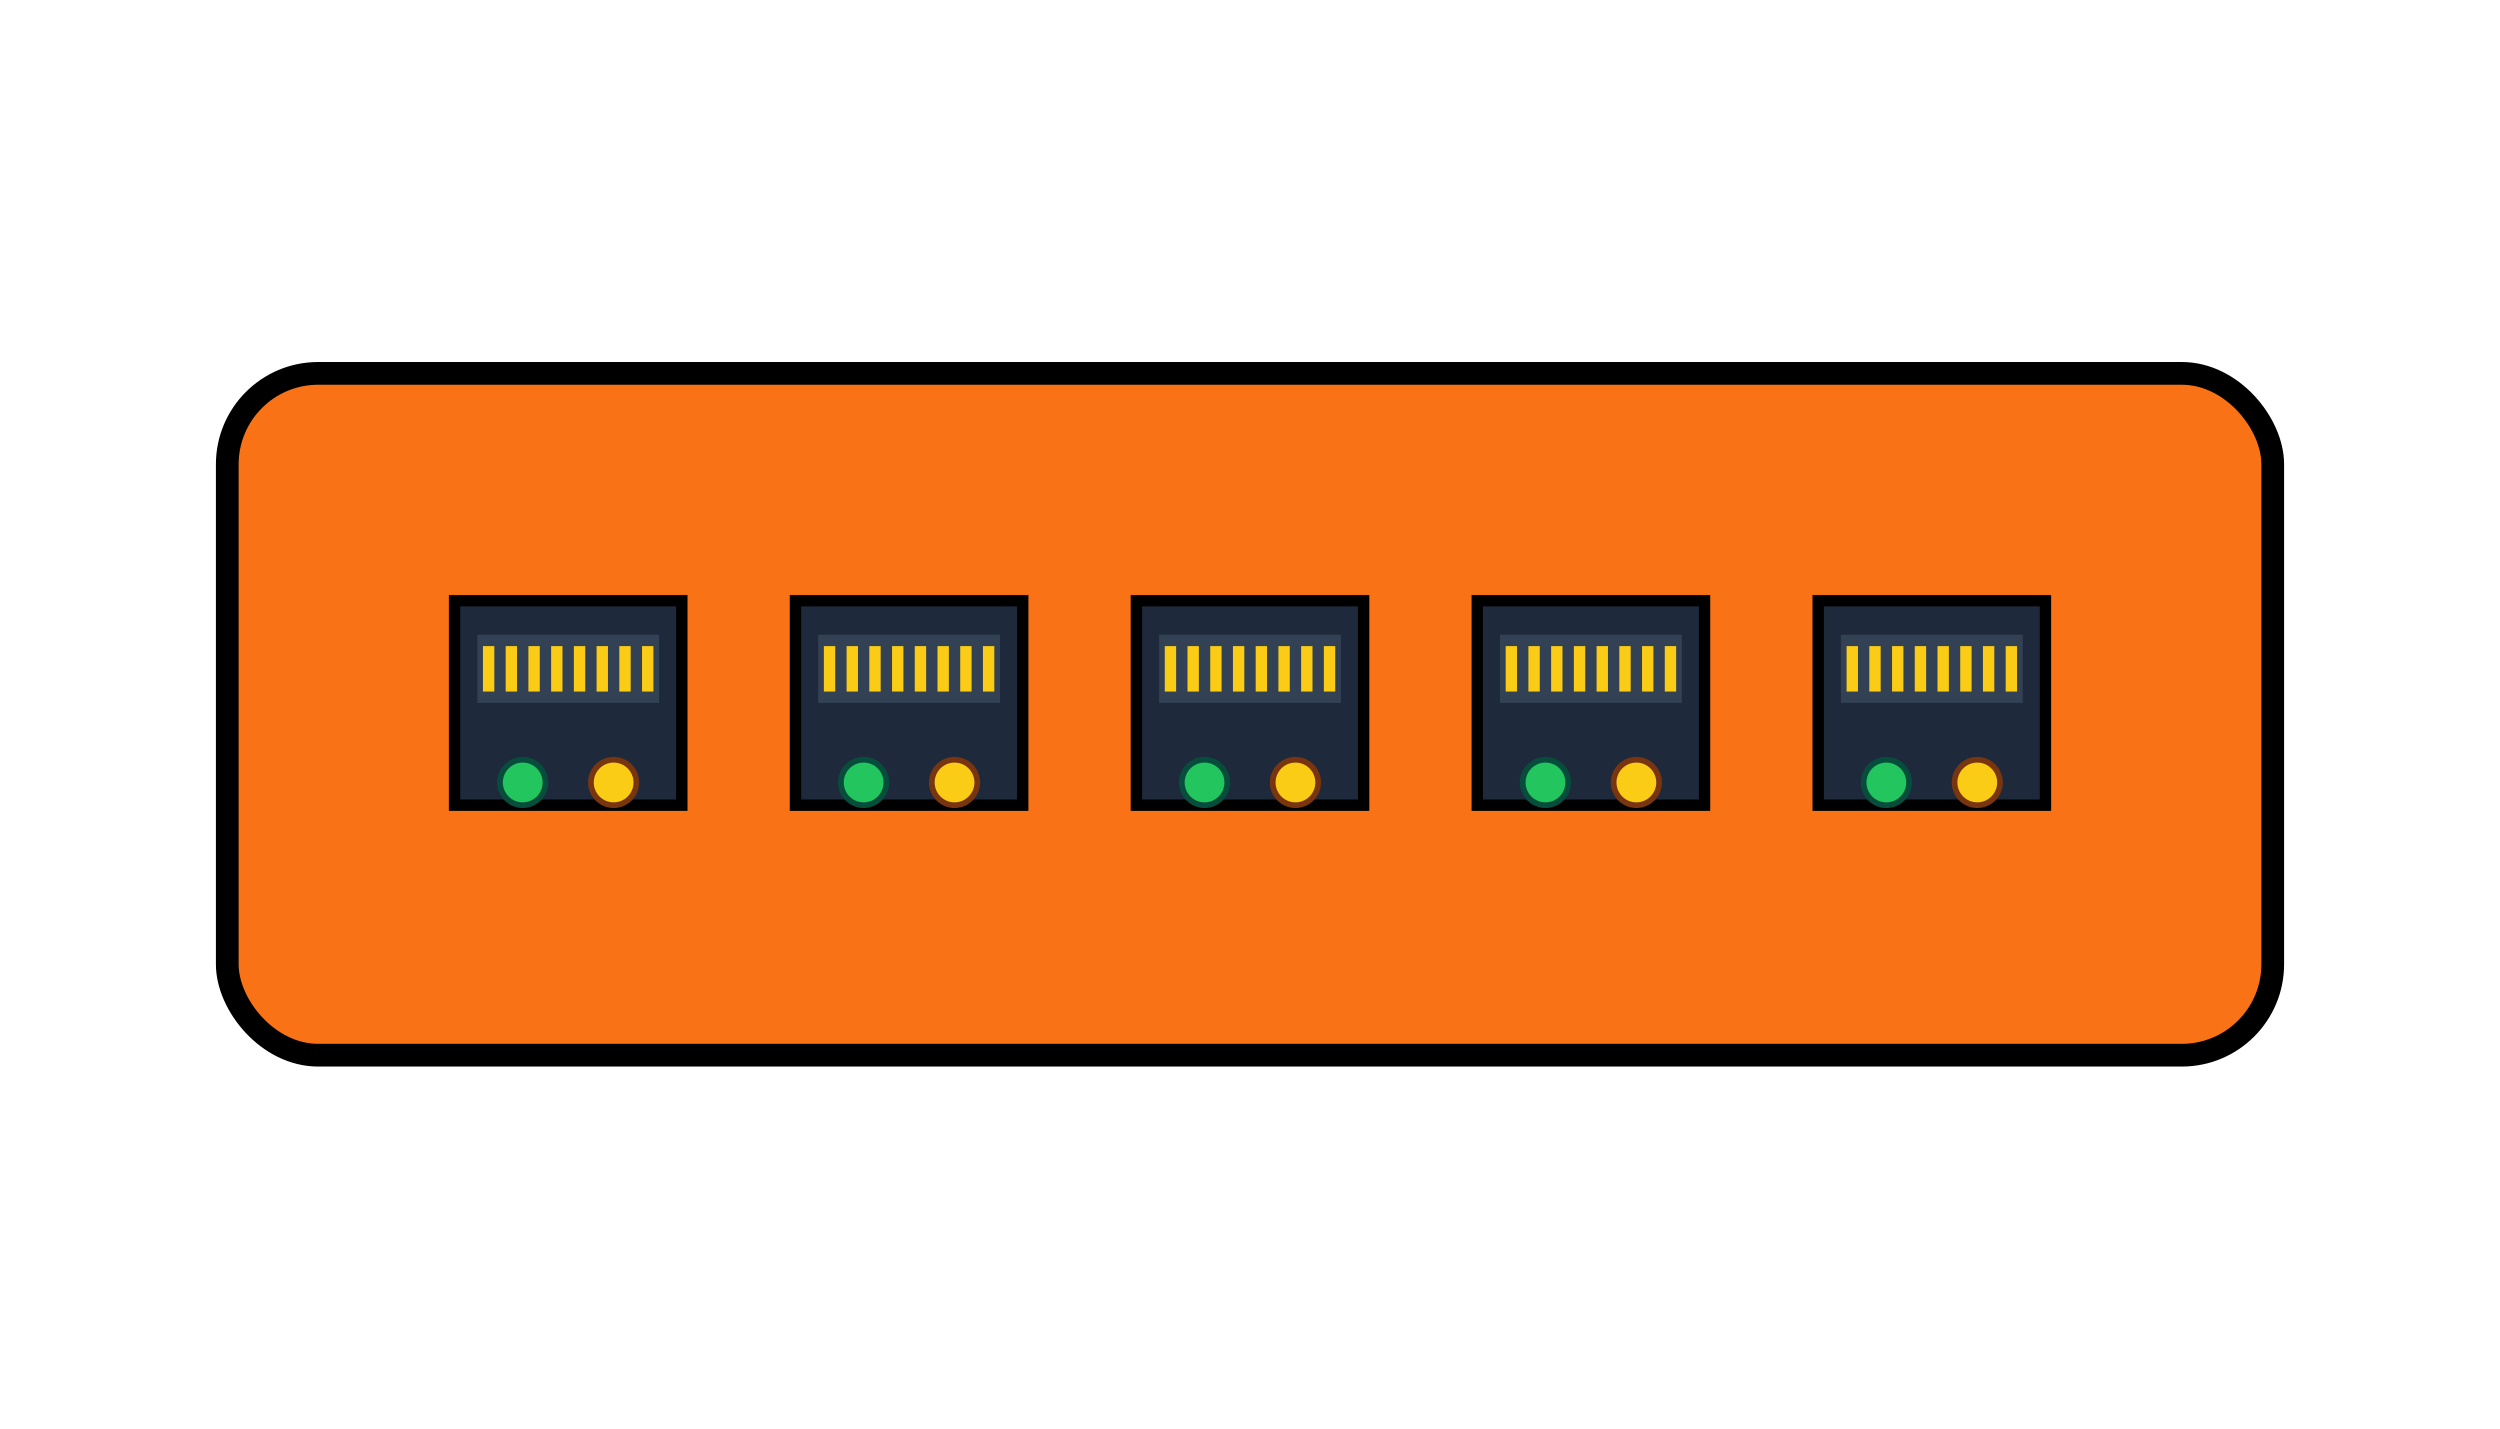 <svg xmlns="http://www.w3.org/2000/svg" width="210" height="120" viewBox="0 0 220 120">
  <!-- Switch body (orange with black outline) -->
  <rect x="20" y="30" width="180" height="60" rx="8" fill="#F97316" stroke="#000000" stroke-width="2"/>
  
  <!-- RJ45 port group template with 8 pins -->
  <defs>
    <g id="rj45">
      <!-- Port outer shape -->
      <rect width="20" height="18" fill="#1E293B" stroke="#000000" stroke-width="1"/>
      <!-- Pin area -->
      <rect x="2" y="3" width="16" height="6" fill="#334155"/>
      <!-- 8 Pin lines -->
      <line x1="3" y1="4" x2="3" y2="8" stroke="#FACC15" stroke-width="1"/>
      <line x1="5" y1="4" x2="5" y2="8" stroke="#FACC15" stroke-width="1"/>
      <line x1="7" y1="4" x2="7" y2="8" stroke="#FACC15" stroke-width="1"/>
      <line x1="9" y1="4" x2="9" y2="8" stroke="#FACC15" stroke-width="1"/>
      <line x1="11" y1="4" x2="11" y2="8" stroke="#FACC15" stroke-width="1"/>
      <line x1="13" y1="4" x2="13" y2="8" stroke="#FACC15" stroke-width="1"/>
      <line x1="15" y1="4" x2="15" y2="8" stroke="#FACC15" stroke-width="1"/>
      <line x1="17" y1="4" x2="17" y2="8" stroke="#FACC15" stroke-width="1"/>
      <!-- LEDs under port -->
      <circle cx="6" cy="16" r="2" fill="#22C55E" stroke="#064E3B" stroke-width="0.5"/>
      <circle cx="14" cy="16" r="2" fill="#FACC15" stroke="#78350F" stroke-width="0.5"/>
    </g>
  </defs>
  
  <!-- Place multiple ports -->
  <use href="#rj45" x="40" y="50"/>
  <use href="#rj45" x="70" y="50"/>
  <use href="#rj45" x="100" y="50"/>
  <use href="#rj45" x="130" y="50"/>
  <use href="#rj45" x="160" y="50"/>
</svg>

